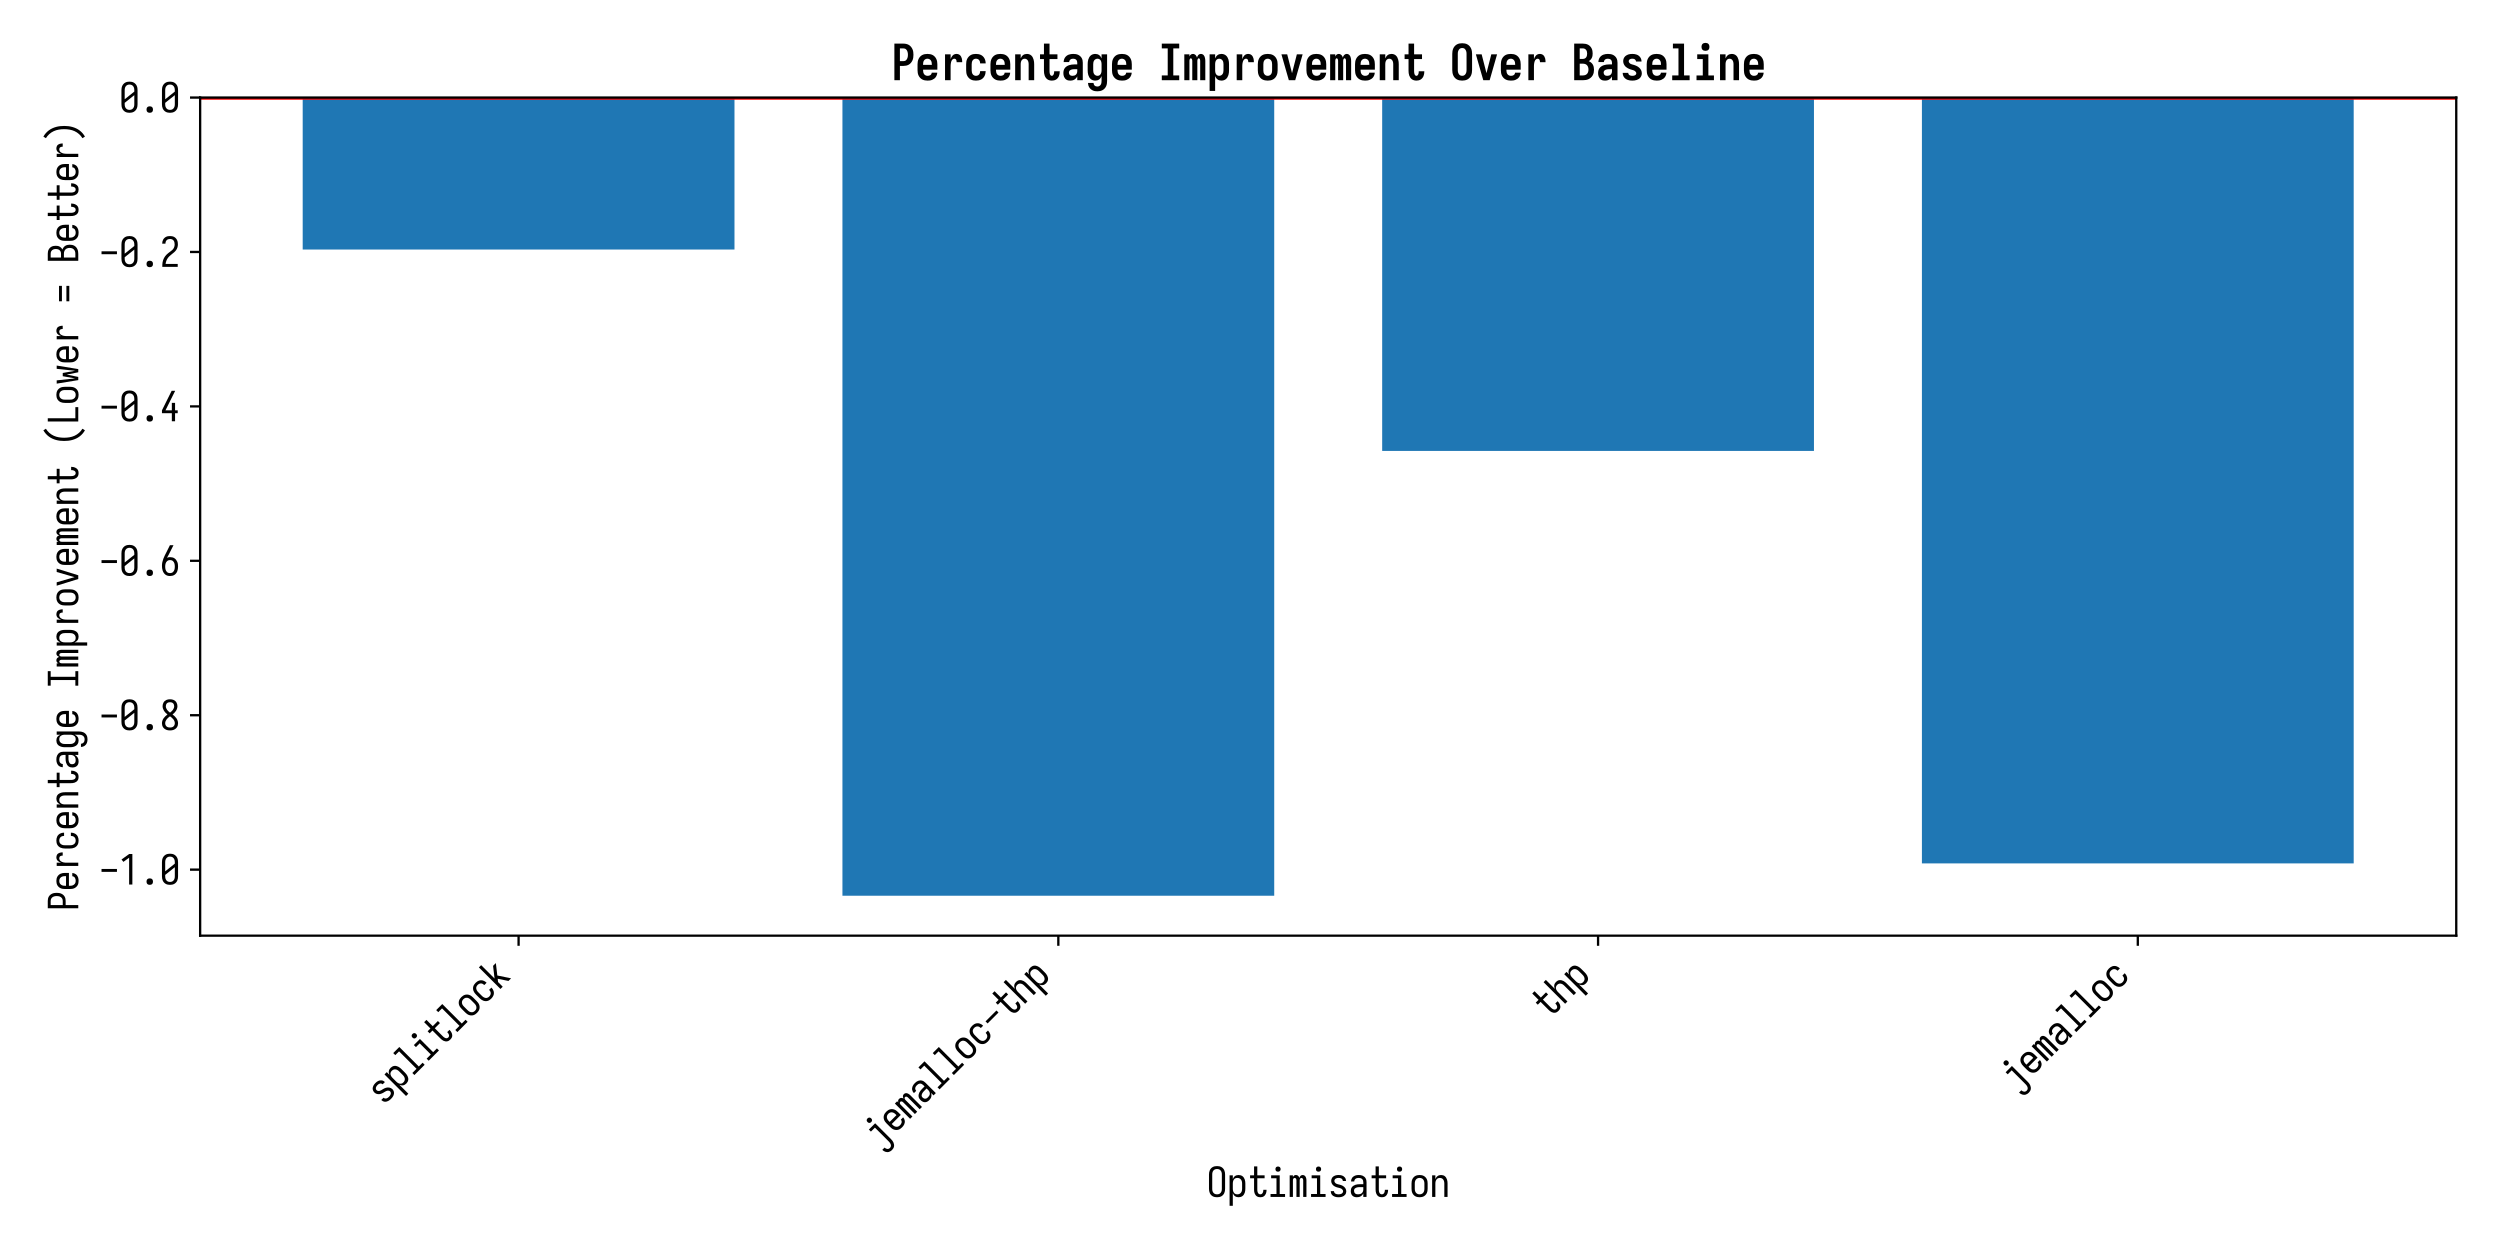 <?xml version="1.0" encoding="utf-8" standalone="no"?>
<!DOCTYPE svg PUBLIC "-//W3C//DTD SVG 1.1//EN"
  "http://www.w3.org/Graphics/SVG/1.1/DTD/svg11.dtd">
<svg xmlns:xlink="http://www.w3.org/1999/xlink" width="864pt" height="432pt" viewBox="0 0 864 432" xmlns="http://www.w3.org/2000/svg" version="1.1">
 <defs>
  <style type="text/css">*{stroke-linejoin: round; stroke-linecap: butt}</style>
 </defs>
 <g id="figure_1">
  <g id="patch_1">
   <path d="M 0 432 
L 864 432 
L 864 0 
L 0 0 
z
" style="fill: #ffffff"/>
  </g>
  <g id="axes_1">
   <g id="patch_2">
    <path d="M 69.17 323.37 
L 848.88 323.37 
L 848.88 33.72 
L 69.17 33.72 
z
" style="fill: #ffffff"/>
   </g>
   <g id="patch_3">
    <path d="M 104.611 33.72 
L 253.838 33.72 
L 253.838 86.23 
L 104.611 86.23 
z
" clip-path="url(#p2fd25df337)" style="fill: #1f77b4"/>
   </g>
   <g id="patch_4">
    <path d="M 291.145 33.72 
L 440.372 33.72 
L 440.372 309.577 
L 291.145 309.577 
z
" clip-path="url(#p2fd25df337)" style="fill: #1f77b4"/>
   </g>
   <g id="patch_5">
    <path d="M 477.678 33.72 
L 626.905 33.72 
L 626.905 155.84 
L 477.678 155.84 
z
" clip-path="url(#p2fd25df337)" style="fill: #1f77b4"/>
   </g>
   <g id="patch_6">
    <path d="M 664.212 33.72 
L 813.439 33.72 
L 813.439 298.39 
L 664.212 298.39 
z
" clip-path="url(#p2fd25df337)" style="fill: #1f77b4"/>
   </g>
   <g id="matplotlib.axis_1">
    <g id="xtick_1">
     <g id="line2d_1">
      <defs>
       <path id="m5bb7655635" d="M 0 0 
L 0 3.5 
" style="stroke: #000000; stroke-width: 0.8"/>
      </defs>
      <g>
       <use xlink:href="#m5bb7655635" x="179.225" y="323.37" style="stroke: #000000; stroke-width: 0.8"/>
      </g>
     </g>
     <g id="text_1">
      <!-- splitlock -->
      <g transform="translate(132.549 382.194) rotate(-45) scale(0.14 -0.14)">
       <defs>
        <path id="IosevkaNFM-73" d="M 1594 -51 
Q 1453 -51 1312 -35 
Q 1171 -19 1036 29 
Q 902 77 780 153 
Q 659 230 572 342 
Q 486 454 441 592 
Q 397 730 397 870 
L 397 890 
L 896 890 
L 896 883 
Q 896 762 963 659 
Q 1030 557 1132 496 
Q 1235 435 1353 416 
Q 1472 397 1594 397 
Q 1709 397 1827 416 
Q 1946 435 2048 489 
Q 2150 544 2224 643 
Q 2298 742 2298 858 
Q 2298 973 2237 1072 
Q 2176 1171 2086 1235 
Q 1997 1299 1891 1334 
Q 1786 1370 1677 1395 
Q 1568 1421 1462 1446 
Q 1357 1472 1251 1510 
Q 1146 1549 1046 1597 
Q 947 1645 857 1712 
Q 768 1779 694 1862 
Q 621 1946 569 2045 
Q 518 2144 489 2253 
Q 461 2362 461 2470 
Q 461 2611 502 2742 
Q 544 2874 627 2986 
Q 710 3098 825 3174 
Q 941 3251 1069 3299 
Q 1197 3347 1334 3363 
Q 1472 3379 1606 3379 
Q 1747 3379 1881 3363 
Q 2016 3347 2147 3299 
Q 2278 3251 2390 3171 
Q 2502 3091 2585 2982 
Q 2669 2874 2710 2739 
Q 2752 2605 2752 2470 
L 2752 2451 
L 2253 2451 
L 2253 2458 
Q 2253 2573 2195 2672 
Q 2138 2771 2042 2832 
Q 1946 2893 1834 2912 
Q 1722 2931 1606 2931 
Q 1498 2931 1386 2912 
Q 1274 2893 1178 2835 
Q 1082 2778 1018 2682 
Q 954 2586 954 2470 
Q 954 2336 1037 2224 
Q 1120 2112 1235 2048 
Q 1350 1984 1481 1955 
Q 1613 1926 1744 1894 
Q 1875 1862 2000 1820 
Q 2125 1779 2240 1712 
Q 2355 1645 2457 1558 
Q 2560 1472 2633 1360 
Q 2707 1248 2748 1120 
Q 2790 992 2790 858 
Q 2790 717 2745 582 
Q 2701 448 2611 336 
Q 2522 224 2403 147 
Q 2285 70 2150 25 
Q 2016 -19 1875 -35 
Q 1734 -51 1594 -51 
z
" transform="scale(0.016)"/>
        <path id="IosevkaNFM-70" d="M 410 -1376 
L 410 3328 
L 909 3328 
L 909 2746 
Q 960 2880 1043 3005 
Q 1126 3130 1244 3216 
Q 1363 3302 1507 3340 
Q 1651 3379 1798 3379 
Q 1958 3379 2115 3334 
Q 2272 3290 2400 3194 
Q 2528 3098 2614 2963 
Q 2701 2829 2752 2678 
Q 2803 2528 2822 2368 
Q 2842 2208 2842 2048 
L 2842 1280 
Q 2842 1120 2822 960 
Q 2803 800 2752 649 
Q 2701 499 2614 364 
Q 2528 230 2400 134 
Q 2272 38 2115 -6 
Q 1958 -51 1798 -51 
Q 1651 -51 1507 -12 
Q 1363 26 1244 112 
Q 1126 198 1043 323 
Q 960 448 909 582 
L 909 -1376 
L 410 -1376 
z
M 1606 397 
Q 1715 397 1820 422 
Q 1926 448 2016 509 
Q 2106 570 2173 659 
Q 2240 749 2278 851 
Q 2317 954 2329 1062 
Q 2342 1171 2342 1280 
L 2342 2048 
Q 2342 2157 2329 2265 
Q 2317 2374 2278 2476 
Q 2240 2579 2173 2668 
Q 2106 2758 2016 2819 
Q 1926 2880 1820 2905 
Q 1715 2931 1606 2931 
Q 1498 2931 1392 2905 
Q 1286 2880 1203 2816 
Q 1120 2752 1059 2659 
Q 998 2566 966 2467 
Q 934 2368 921 2262 
Q 909 2157 909 2048 
L 909 1280 
Q 909 1171 921 1065 
Q 934 960 966 861 
Q 998 762 1059 669 
Q 1120 576 1203 512 
Q 1286 448 1392 422 
Q 1498 397 1606 397 
z
" transform="scale(0.016)"/>
        <path id="IosevkaNFM-6c" d="M 480 0 
L 480 448 
L 1395 448 
L 1395 4256 
L 570 4256 
L 570 4704 
L 1894 4704 
L 1894 448 
L 2720 448 
L 2720 0 
L 480 0 
z
" transform="scale(0.016)"/>
        <path id="IosevkaNFM-69" d="M 480 0 
L 480 448 
L 1395 448 
L 1395 2880 
L 570 2880 
L 570 3328 
L 1894 3328 
L 1894 448 
L 2720 448 
L 2720 0 
L 480 0 
z
M 1632 3891 
Q 1549 3891 1472 3913 
Q 1395 3936 1337 3993 
Q 1280 4051 1257 4128 
Q 1235 4205 1235 4288 
Q 1235 4371 1257 4448 
Q 1280 4525 1337 4582 
Q 1395 4640 1472 4665 
Q 1549 4691 1632 4691 
Q 1715 4691 1792 4665 
Q 1869 4640 1926 4582 
Q 1984 4525 2009 4448 
Q 2035 4371 2035 4288 
Q 2035 4205 2009 4128 
Q 1984 4051 1926 3993 
Q 1869 3936 1792 3913 
Q 1715 3891 1632 3891 
z
" transform="scale(0.016)"/>
        <path id="IosevkaNFM-74" d="M 2022 -51 
Q 1882 -51 1738 -16 
Q 1594 19 1475 105 
Q 1357 192 1273 313 
Q 1190 435 1142 572 
Q 1094 710 1078 854 
Q 1062 998 1062 1146 
L 1062 2880 
L 448 2880 
L 448 3328 
L 1062 3328 
L 1062 4704 
L 1562 4704 
L 1562 3328 
L 2688 3328 
L 2688 2880 
L 1562 2880 
L 1562 1146 
Q 1562 1062 1568 979 
Q 1574 896 1593 816 
Q 1613 736 1645 659 
Q 1677 582 1731 521 
Q 1786 461 1866 429 
Q 1946 397 2022 397 
Q 2099 397 2172 422 
Q 2246 448 2300 499 
Q 2355 550 2390 620 
Q 2426 691 2448 761 
Q 2470 832 2480 909 
Q 2490 986 2490 1062 
L 2490 1101 
L 2989 1101 
L 2989 1037 
Q 2989 902 2963 764 
Q 2938 627 2886 502 
Q 2835 378 2748 266 
Q 2662 154 2547 80 
Q 2432 6 2297 -22 
Q 2163 -51 2022 -51 
z
" transform="scale(0.016)"/>
        <path id="IosevkaNFM-6f" d="M 1600 -51 
Q 1427 -51 1254 -16 
Q 1082 19 934 102 
Q 787 186 668 317 
Q 550 448 480 605 
Q 410 762 384 934 
Q 358 1107 358 1280 
L 358 2048 
Q 358 2221 384 2393 
Q 410 2566 480 2723 
Q 550 2880 668 3011 
Q 787 3142 934 3225 
Q 1082 3309 1254 3344 
Q 1427 3379 1600 3379 
Q 1773 3379 1945 3344 
Q 2118 3309 2265 3225 
Q 2413 3142 2531 3011 
Q 2650 2880 2720 2723 
Q 2790 2566 2816 2393 
Q 2842 2221 2842 2048 
L 2842 1280 
Q 2842 1107 2816 934 
Q 2790 762 2720 605 
Q 2650 448 2531 317 
Q 2413 186 2265 102 
Q 2118 19 1945 -16 
Q 1773 -51 1600 -51 
z
M 1600 397 
Q 1709 397 1817 422 
Q 1926 448 2016 509 
Q 2106 570 2173 659 
Q 2240 749 2278 851 
Q 2317 954 2329 1062 
Q 2342 1171 2342 1280 
L 2342 2048 
Q 2342 2157 2329 2265 
Q 2317 2374 2278 2476 
Q 2240 2579 2173 2668 
Q 2106 2758 2016 2819 
Q 1926 2880 1817 2905 
Q 1709 2931 1600 2931 
Q 1491 2931 1382 2905 
Q 1274 2880 1184 2819 
Q 1094 2758 1027 2668 
Q 960 2579 921 2476 
Q 883 2374 870 2265 
Q 858 2157 858 2048 
L 858 1280 
Q 858 1171 870 1062 
Q 883 954 921 851 
Q 960 749 1027 659 
Q 1094 570 1184 509 
Q 1274 448 1382 422 
Q 1491 397 1600 397 
z
" transform="scale(0.016)"/>
        <path id="IosevkaNFM-63" d="M 1581 -51 
Q 1414 -51 1241 -16 
Q 1069 19 921 105 
Q 774 192 662 323 
Q 550 454 480 611 
Q 410 768 384 937 
Q 358 1107 358 1280 
L 358 2048 
Q 358 2221 384 2390 
Q 410 2560 480 2717 
Q 550 2874 662 3005 
Q 774 3136 921 3222 
Q 1069 3309 1241 3344 
Q 1414 3379 1581 3379 
Q 1741 3379 1901 3350 
Q 2061 3322 2205 3251 
Q 2349 3181 2464 3069 
Q 2579 2957 2656 2816 
Q 2733 2675 2768 2518 
Q 2803 2362 2803 2202 
L 2803 2189 
L 2304 2189 
L 2304 2195 
Q 2304 2342 2259 2483 
Q 2214 2624 2112 2729 
Q 2010 2835 1869 2883 
Q 1728 2931 1581 2931 
Q 1472 2931 1366 2905 
Q 1261 2880 1171 2816 
Q 1082 2752 1021 2662 
Q 960 2573 921 2473 
Q 883 2374 870 2265 
Q 858 2157 858 2048 
L 858 1280 
Q 858 1171 870 1062 
Q 883 954 921 854 
Q 960 755 1021 665 
Q 1082 576 1171 512 
Q 1261 448 1366 422 
Q 1472 397 1581 397 
Q 1728 397 1869 445 
Q 2010 493 2112 598 
Q 2214 704 2259 845 
Q 2304 986 2304 1133 
L 2304 1139 
L 2803 1139 
L 2803 1126 
Q 2803 966 2768 809 
Q 2733 653 2656 512 
Q 2579 371 2464 259 
Q 2349 147 2205 76 
Q 2061 6 1901 -22 
Q 1741 -51 1581 -51 
z
" transform="scale(0.016)"/>
        <path id="IosevkaNFM-6b" d="M 512 0 
L 512 4704 
L 1005 4704 
L 1005 1779 
L 2227 3328 
L 2835 3328 
L 1638 1811 
L 2835 0 
L 2259 0 
L 1325 1414 
L 1005 1011 
L 1005 0 
L 512 0 
z
" transform="scale(0.016)"/>
       </defs>
       <use xlink:href="#IosevkaNFM-73"/>
       <use xlink:href="#IosevkaNFM-70" transform="translate(50 0)"/>
       <use xlink:href="#IosevkaNFM-6c" transform="translate(100 0)"/>
       <use xlink:href="#IosevkaNFM-69" transform="translate(150 0)"/>
       <use xlink:href="#IosevkaNFM-74" transform="translate(200 0)"/>
       <use xlink:href="#IosevkaNFM-6c" transform="translate(250 0)"/>
       <use xlink:href="#IosevkaNFM-6f" transform="translate(300 0)"/>
       <use xlink:href="#IosevkaNFM-63" transform="translate(350 0)"/>
       <use xlink:href="#IosevkaNFM-6b" transform="translate(400 0)"/>
      </g>
     </g>
    </g>
    <g id="xtick_2">
     <g id="line2d_2">
      <g>
       <use xlink:href="#m5bb7655635" x="365.758" y="323.37" style="stroke: #000000; stroke-width: 0.8"/>
      </g>
     </g>
     <g id="text_2">
      <!-- jemalloc-thp -->
      <g transform="translate(304.154 397.043) rotate(-45) scale(0.14 -0.14)">
       <defs>
        <path id="IosevkaNFM-6a" d="M 1184 -1427 
Q 1043 -1427 902 -1398 
Q 762 -1370 637 -1302 
Q 512 -1235 416 -1129 
Q 320 -1024 256 -896 
Q 192 -768 163 -630 
Q 134 -493 128 -352 
L 627 -352 
Q 627 -467 662 -582 
Q 698 -698 768 -790 
Q 838 -883 950 -931 
Q 1062 -979 1184 -979 
Q 1280 -979 1373 -944 
Q 1466 -909 1533 -841 
Q 1600 -774 1645 -688 
Q 1690 -602 1712 -509 
Q 1734 -416 1744 -320 
Q 1754 -224 1754 -128 
L 1754 2880 
L 883 2880 
L 883 3328 
L 2253 3328 
L 2253 -128 
Q 2253 -288 2233 -445 
Q 2214 -602 2156 -752 
Q 2099 -902 2006 -1033 
Q 1914 -1165 1786 -1257 
Q 1658 -1350 1501 -1388 
Q 1344 -1427 1184 -1427 
z
M 1952 3891 
Q 1869 3891 1792 3913 
Q 1715 3936 1657 3993 
Q 1600 4051 1577 4128 
Q 1555 4205 1555 4288 
Q 1555 4371 1577 4448 
Q 1600 4525 1657 4582 
Q 1715 4640 1792 4665 
Q 1869 4691 1952 4691 
Q 2035 4691 2112 4665 
Q 2189 4640 2246 4582 
Q 2304 4525 2329 4448 
Q 2355 4371 2355 4288 
Q 2355 4205 2329 4128 
Q 2304 4051 2246 3993 
Q 2189 3936 2112 3913 
Q 2035 3891 1952 3891 
z
" transform="scale(0.016)"/>
        <path id="IosevkaNFM-65" d="M 1613 -51 
Q 1440 -51 1267 -19 
Q 1094 13 944 99 
Q 794 186 675 317 
Q 557 448 483 605 
Q 410 762 384 934 
Q 358 1107 358 1280 
L 358 2048 
Q 358 2221 384 2393 
Q 410 2566 480 2723 
Q 550 2880 668 3011 
Q 787 3142 934 3225 
Q 1082 3309 1254 3344 
Q 1427 3379 1600 3379 
Q 1773 3379 1945 3344 
Q 2118 3309 2265 3225 
Q 2413 3142 2531 3011 
Q 2650 2880 2720 2723 
Q 2790 2566 2816 2393 
Q 2842 2221 2842 2048 
L 2842 1440 
L 858 1440 
L 858 1280 
Q 858 1171 870 1062 
Q 883 954 924 851 
Q 966 749 1033 659 
Q 1101 570 1193 509 
Q 1286 448 1395 422 
Q 1504 397 1613 397 
Q 1734 397 1859 422 
Q 1984 448 2086 512 
Q 2189 576 2256 685 
Q 2323 794 2330 922 
L 2829 922 
Q 2822 774 2774 636 
Q 2726 499 2640 380 
Q 2554 262 2435 176 
Q 2317 90 2182 38 
Q 2048 -13 1901 -32 
Q 1754 -51 1613 -51 
z
M 2342 1888 
L 2342 2048 
Q 2342 2157 2329 2265 
Q 2317 2374 2278 2476 
Q 2240 2579 2173 2668 
Q 2106 2758 2016 2819 
Q 1926 2880 1817 2905 
Q 1709 2931 1600 2931 
Q 1491 2931 1382 2905 
Q 1274 2880 1184 2819 
Q 1094 2758 1027 2668 
Q 960 2579 921 2476 
Q 883 2374 870 2265 
Q 858 2157 858 2048 
L 858 1888 
L 2342 1888 
z
" transform="scale(0.016)"/>
        <path id="IosevkaNFM-6d" d="M 307 0 
L 307 3328 
L 806 3328 
L 806 3059 
Q 838 3130 883 3190 
Q 928 3251 989 3296 
Q 1050 3341 1123 3360 
Q 1197 3379 1274 3379 
Q 1370 3379 1459 3347 
Q 1549 3315 1616 3251 
Q 1683 3187 1728 3104 
Q 1773 3021 1798 2925 
Q 1824 3014 1869 3100 
Q 1914 3187 1981 3251 
Q 2048 3315 2134 3347 
Q 2221 3379 2317 3379 
Q 2413 3379 2505 3344 
Q 2598 3309 2668 3241 
Q 2739 3174 2780 3084 
Q 2822 2995 2848 2902 
Q 2874 2810 2883 2714 
Q 2893 2618 2893 2522 
L 2893 0 
L 2394 0 
L 2394 2522 
Q 2394 2592 2384 2659 
Q 2374 2726 2342 2790 
Q 2310 2854 2249 2892 
Q 2189 2931 2118 2931 
Q 2054 2931 1993 2892 
Q 1933 2854 1901 2790 
Q 1869 2726 1859 2659 
Q 1850 2592 1850 2522 
L 1850 0 
L 1350 0 
L 1350 2522 
Q 1350 2592 1340 2659 
Q 1331 2726 1299 2790 
Q 1267 2854 1206 2892 
Q 1146 2931 1082 2931 
Q 1011 2931 950 2892 
Q 890 2854 858 2790 
Q 826 2726 816 2659 
Q 806 2592 806 2522 
L 806 0 
L 307 0 
z
" transform="scale(0.016)"/>
        <path id="IosevkaNFM-61" d="M 1293 -51 
Q 1101 -51 915 6 
Q 730 64 598 205 
Q 467 346 412 531 
Q 358 717 358 909 
Q 358 1069 400 1229 
Q 442 1389 544 1517 
Q 646 1645 784 1731 
Q 922 1818 1078 1869 
Q 1235 1920 1395 1939 
Q 1555 1958 1722 1958 
L 2291 1958 
L 2291 2272 
Q 2291 2406 2246 2540 
Q 2202 2675 2099 2764 
Q 1997 2854 1862 2892 
Q 1728 2931 1594 2931 
Q 1466 2931 1341 2905 
Q 1216 2880 1113 2809 
Q 1011 2739 953 2624 
Q 896 2509 896 2387 
L 397 2387 
Q 397 2534 438 2675 
Q 480 2816 563 2937 
Q 646 3059 764 3145 
Q 883 3232 1017 3286 
Q 1152 3341 1299 3360 
Q 1446 3379 1594 3379 
Q 1747 3379 1900 3356 
Q 2054 3334 2195 3270 
Q 2336 3206 2454 3104 
Q 2573 3002 2649 2867 
Q 2726 2733 2758 2579 
Q 2790 2426 2790 2272 
L 2790 0 
L 2291 0 
L 2291 550 
Q 2234 410 2128 291 
Q 2022 173 1888 93 
Q 1754 13 1600 -19 
Q 1446 -51 1293 -51 
z
M 1485 397 
Q 1638 397 1795 438 
Q 1952 480 2067 585 
Q 2182 691 2236 841 
Q 2291 992 2291 1152 
L 2291 1510 
L 1722 1510 
Q 1626 1510 1526 1500 
Q 1427 1491 1334 1468 
Q 1242 1446 1152 1404 
Q 1062 1363 992 1299 
Q 922 1235 890 1142 
Q 858 1050 858 954 
Q 858 838 902 723 
Q 947 608 1036 531 
Q 1126 454 1244 425 
Q 1363 397 1485 397 
z
" transform="scale(0.016)"/>
        <path id="IosevkaNFM-2d" d="M 410 1952 
L 410 2400 
L 2790 2400 
L 2790 1952 
L 410 1952 
z
" transform="scale(0.016)"/>
        <path id="IosevkaNFM-68" d="M 410 0 
L 410 4704 
L 909 4704 
L 909 2746 
Q 960 2880 1043 3001 
Q 1126 3123 1244 3212 
Q 1363 3302 1507 3340 
Q 1651 3379 1792 3379 
Q 1952 3379 2105 3334 
Q 2259 3290 2377 3190 
Q 2496 3091 2579 2953 
Q 2662 2816 2710 2665 
Q 2758 2515 2774 2358 
Q 2790 2202 2790 2048 
L 2790 0 
L 2291 0 
L 2291 2048 
Q 2291 2157 2278 2262 
Q 2266 2368 2234 2467 
Q 2202 2566 2141 2656 
Q 2080 2746 1997 2810 
Q 1914 2874 1811 2902 
Q 1709 2931 1600 2931 
Q 1491 2931 1388 2902 
Q 1286 2874 1203 2810 
Q 1120 2746 1059 2656 
Q 998 2566 966 2467 
Q 934 2368 921 2262 
Q 909 2157 909 2048 
L 909 0 
L 410 0 
z
" transform="scale(0.016)"/>
       </defs>
       <use xlink:href="#IosevkaNFM-6a"/>
       <use xlink:href="#IosevkaNFM-65" transform="translate(50 0)"/>
       <use xlink:href="#IosevkaNFM-6d" transform="translate(100 0)"/>
       <use xlink:href="#IosevkaNFM-61" transform="translate(150 0)"/>
       <use xlink:href="#IosevkaNFM-6c" transform="translate(200 0)"/>
       <use xlink:href="#IosevkaNFM-6c" transform="translate(250 0)"/>
       <use xlink:href="#IosevkaNFM-6f" transform="translate(300 0)"/>
       <use xlink:href="#IosevkaNFM-63" transform="translate(350 0)"/>
       <use xlink:href="#IosevkaNFM-2d" transform="translate(400 0)"/>
       <use xlink:href="#IosevkaNFM-74" transform="translate(450 0)"/>
       <use xlink:href="#IosevkaNFM-68" transform="translate(500 0)"/>
       <use xlink:href="#IosevkaNFM-70" transform="translate(550 0)"/>
      </g>
     </g>
    </g>
    <g id="xtick_3">
     <g id="line2d_3">
      <g>
       <use xlink:href="#m5bb7655635" x="552.292" y="323.37" style="stroke: #000000; stroke-width: 0.8"/>
      </g>
     </g>
     <g id="text_3">
      <!-- thp -->
      <g transform="translate(535.314 352.495) rotate(-45) scale(0.14 -0.14)">
       <use xlink:href="#IosevkaNFM-74"/>
       <use xlink:href="#IosevkaNFM-68" transform="translate(50 0)"/>
       <use xlink:href="#IosevkaNFM-70" transform="translate(100 0)"/>
      </g>
     </g>
    </g>
    <g id="xtick_4">
     <g id="line2d_4">
      <g>
       <use xlink:href="#m5bb7655635" x="738.825" y="323.37" style="stroke: #000000; stroke-width: 0.8"/>
      </g>
     </g>
     <g id="text_4">
      <!-- jemalloc -->
      <g transform="translate(697.02 377.244) rotate(-45) scale(0.14 -0.14)">
       <use xlink:href="#IosevkaNFM-6a"/>
       <use xlink:href="#IosevkaNFM-65" transform="translate(50 0)"/>
       <use xlink:href="#IosevkaNFM-6d" transform="translate(100 0)"/>
       <use xlink:href="#IosevkaNFM-61" transform="translate(150 0)"/>
       <use xlink:href="#IosevkaNFM-6c" transform="translate(200 0)"/>
       <use xlink:href="#IosevkaNFM-6c" transform="translate(250 0)"/>
       <use xlink:href="#IosevkaNFM-6f" transform="translate(300 0)"/>
       <use xlink:href="#IosevkaNFM-63" transform="translate(350 0)"/>
      </g>
     </g>
    </g>
    <g id="text_5">
     <!-- Optimisation -->
     <g transform="translate(417.025 413.652) scale(0.14 -0.14)">
      <defs>
       <path id="IosevkaNFM-4f" d="M 1600 -51 
Q 1427 -51 1257 -19 
Q 1088 13 941 93 
Q 794 173 675 301 
Q 557 429 486 585 
Q 416 742 387 908 
Q 358 1075 358 1248 
L 358 3456 
Q 358 3629 387 3795 
Q 416 3962 486 4118 
Q 557 4275 675 4403 
Q 794 4531 941 4611 
Q 1088 4691 1257 4723 
Q 1427 4755 1600 4755 
Q 1773 4755 1942 4723 
Q 2112 4691 2259 4611 
Q 2406 4531 2524 4403 
Q 2643 4275 2713 4118 
Q 2784 3962 2813 3795 
Q 2842 3629 2842 3456 
L 2842 1248 
Q 2842 1075 2813 908 
Q 2784 742 2713 585 
Q 2643 429 2524 301 
Q 2406 173 2259 93 
Q 2112 13 1942 -19 
Q 1773 -51 1600 -51 
z
M 1600 397 
Q 1709 397 1814 419 
Q 1920 442 2009 499 
Q 2099 557 2166 643 
Q 2234 730 2275 829 
Q 2317 928 2329 1033 
Q 2342 1139 2342 1248 
L 2342 3456 
Q 2342 3565 2329 3670 
Q 2317 3776 2275 3875 
Q 2234 3974 2166 4060 
Q 2099 4147 2009 4204 
Q 1920 4262 1814 4284 
Q 1709 4307 1600 4307 
Q 1491 4307 1385 4284 
Q 1280 4262 1190 4204 
Q 1101 4147 1033 4060 
Q 966 3974 924 3875 
Q 883 3776 870 3670 
Q 858 3565 858 3456 
L 858 1248 
Q 858 1139 870 1033 
Q 883 928 924 829 
Q 966 730 1033 643 
Q 1101 557 1190 499 
Q 1280 442 1385 419 
Q 1491 397 1600 397 
z
" transform="scale(0.016)"/>
       <path id="IosevkaNFM-6e" d="M 410 0 
L 410 3328 
L 909 3328 
L 909 2746 
Q 960 2880 1043 3001 
Q 1126 3123 1244 3212 
Q 1363 3302 1507 3340 
Q 1651 3379 1792 3379 
Q 1952 3379 2105 3334 
Q 2259 3290 2377 3190 
Q 2496 3091 2579 2953 
Q 2662 2816 2710 2665 
Q 2758 2515 2774 2358 
Q 2790 2202 2790 2048 
L 2790 0 
L 2291 0 
L 2291 2048 
Q 2291 2157 2278 2262 
Q 2266 2368 2234 2467 
Q 2202 2566 2141 2656 
Q 2080 2746 1997 2810 
Q 1914 2874 1811 2902 
Q 1709 2931 1600 2931 
Q 1491 2931 1388 2902 
Q 1286 2874 1203 2810 
Q 1120 2746 1059 2656 
Q 998 2566 966 2467 
Q 934 2368 921 2262 
Q 909 2157 909 2048 
L 909 0 
L 410 0 
z
" transform="scale(0.016)"/>
      </defs>
      <use xlink:href="#IosevkaNFM-4f"/>
      <use xlink:href="#IosevkaNFM-70" transform="translate(50 0)"/>
      <use xlink:href="#IosevkaNFM-74" transform="translate(100 0)"/>
      <use xlink:href="#IosevkaNFM-69" transform="translate(150 0)"/>
      <use xlink:href="#IosevkaNFM-6d" transform="translate(200 0)"/>
      <use xlink:href="#IosevkaNFM-69" transform="translate(250 0)"/>
      <use xlink:href="#IosevkaNFM-73" transform="translate(300 0)"/>
      <use xlink:href="#IosevkaNFM-61" transform="translate(350 0)"/>
      <use xlink:href="#IosevkaNFM-74" transform="translate(400 0)"/>
      <use xlink:href="#IosevkaNFM-69" transform="translate(450 0)"/>
      <use xlink:href="#IosevkaNFM-6f" transform="translate(500 0)"/>
      <use xlink:href="#IosevkaNFM-6e" transform="translate(550 0)"/>
     </g>
    </g>
   </g>
   <g id="matplotlib.axis_2">
    <g id="ytick_1">
     <g id="line2d_5">
      <defs>
       <path id="m6214bef0c3" d="M 0 0 
L -3.5 0 
" style="stroke: #000000; stroke-width: 0.8"/>
      </defs>
      <g>
       <use xlink:href="#m6214bef0c3" x="69.17" y="300.543" style="stroke: #000000; stroke-width: 0.8"/>
      </g>
     </g>
     <g id="text_6">
      <!-- −1.0 -->
      <g transform="translate(34.17 305.688) scale(0.14 -0.14)">
       <defs>
        <path id="IosevkaNFM-2212" d="M 410 1952 
L 410 2400 
L 2790 2400 
L 2790 1952 
L 410 1952 
z
" transform="scale(0.016)"/>
        <path id="IosevkaNFM-31" d="M 1542 0 
L 1542 4134 
L 659 3494 
L 371 3859 
L 1542 4704 
L 2042 4704 
L 2042 0 
L 1542 0 
z
" transform="scale(0.016)"/>
        <path id="IosevkaNFM-2e" d="M 1600 -51 
Q 1498 -51 1402 -22 
Q 1306 6 1232 80 
Q 1158 154 1129 250 
Q 1101 346 1101 448 
Q 1101 550 1129 646 
Q 1158 742 1232 816 
Q 1306 890 1402 918 
Q 1498 947 1600 947 
Q 1702 947 1798 918 
Q 1894 890 1968 816 
Q 2042 742 2070 646 
Q 2099 550 2099 448 
Q 2099 346 2070 250 
Q 2042 154 1968 80 
Q 1894 6 1798 -22 
Q 1702 -51 1600 -51 
z
" transform="scale(0.016)"/>
        <path id="IosevkaNFM-30" d="M 1600 -51 
Q 1427 -51 1254 -16 
Q 1082 19 934 102 
Q 787 186 668 317 
Q 550 448 480 605 
Q 410 762 384 934 
Q 358 1107 358 1280 
L 358 3424 
Q 358 3597 384 3769 
Q 410 3942 480 4099 
Q 550 4256 668 4387 
Q 787 4518 934 4601 
Q 1082 4685 1254 4720 
Q 1427 4755 1600 4755 
Q 1773 4755 1945 4720 
Q 2118 4685 2265 4601 
Q 2413 4518 2531 4387 
Q 2650 4256 2720 4099 
Q 2790 3942 2816 3769 
Q 2842 3597 2842 3424 
L 2842 1280 
Q 2842 1107 2816 934 
Q 2790 762 2720 605 
Q 2650 448 2531 317 
Q 2413 186 2265 102 
Q 2118 19 1945 -16 
Q 1773 -51 1600 -51 
z
M 858 2035 
L 2342 3219 
L 2342 3424 
Q 2342 3533 2329 3641 
Q 2317 3750 2278 3852 
Q 2240 3955 2173 4044 
Q 2106 4134 2016 4195 
Q 1926 4256 1817 4281 
Q 1709 4307 1600 4307 
Q 1491 4307 1382 4281 
Q 1274 4256 1184 4195 
Q 1094 4134 1027 4044 
Q 960 3955 921 3852 
Q 883 3750 870 3641 
Q 858 3533 858 3424 
L 858 2035 
z
M 1600 397 
Q 1709 397 1817 422 
Q 1926 448 2016 509 
Q 2106 570 2173 659 
Q 2240 749 2278 851 
Q 2317 954 2329 1062 
Q 2342 1171 2342 1280 
L 2342 2669 
L 858 1485 
L 858 1280 
Q 858 1171 870 1062 
Q 883 954 921 851 
Q 960 749 1027 659 
Q 1094 570 1184 509 
Q 1274 448 1382 422 
Q 1491 397 1600 397 
z
" transform="scale(0.016)"/>
       </defs>
       <use xlink:href="#IosevkaNFM-2212"/>
       <use xlink:href="#IosevkaNFM-31" transform="translate(50 0)"/>
       <use xlink:href="#IosevkaNFM-2e" transform="translate(100 0)"/>
       <use xlink:href="#IosevkaNFM-30" transform="translate(150 0)"/>
      </g>
     </g>
    </g>
    <g id="ytick_2">
     <g id="line2d_6">
      <g>
       <use xlink:href="#m6214bef0c3" x="69.17" y="247.178" style="stroke: #000000; stroke-width: 0.8"/>
      </g>
     </g>
     <g id="text_7">
      <!-- −0.8 -->
      <g transform="translate(34.17 252.323) scale(0.14 -0.14)">
       <defs>
        <path id="IosevkaNFM-38" d="M 1600 -51 
Q 1446 -51 1289 -28 
Q 1133 -6 989 58 
Q 845 122 723 224 
Q 602 326 518 457 
Q 435 589 396 742 
Q 358 896 358 1056 
Q 358 1261 428 1462 
Q 499 1664 617 1833 
Q 736 2003 889 2144 
Q 1043 2285 1210 2413 
Q 1056 2534 918 2668 
Q 781 2803 678 2966 
Q 576 3130 515 3315 
Q 454 3501 454 3693 
Q 454 3840 492 3984 
Q 531 4128 601 4256 
Q 672 4384 784 4483 
Q 896 4582 1027 4646 
Q 1158 4710 1305 4732 
Q 1453 4755 1600 4755 
Q 1747 4755 1894 4732 
Q 2042 4710 2173 4646 
Q 2304 4582 2416 4483 
Q 2528 4384 2598 4256 
Q 2669 4128 2707 3984 
Q 2746 3840 2746 3693 
Q 2746 3501 2685 3315 
Q 2624 3130 2521 2966 
Q 2419 2803 2281 2668 
Q 2144 2534 1990 2413 
Q 2157 2285 2310 2144 
Q 2464 2003 2582 1833 
Q 2701 1664 2771 1462 
Q 2842 1261 2842 1056 
Q 2842 896 2803 742 
Q 2765 589 2681 457 
Q 2598 326 2476 224 
Q 2355 122 2211 58 
Q 2067 -6 1910 -28 
Q 1754 -51 1600 -51 
z
M 1600 2694 
Q 1722 2790 1837 2892 
Q 1952 2995 2041 3116 
Q 2131 3238 2188 3385 
Q 2246 3533 2246 3686 
Q 2246 3808 2201 3933 
Q 2157 4058 2067 4144 
Q 1978 4230 1853 4268 
Q 1728 4307 1600 4307 
Q 1472 4307 1347 4268 
Q 1222 4230 1132 4144 
Q 1043 4058 998 3933 
Q 954 3808 954 3686 
Q 954 3533 1011 3385 
Q 1069 3238 1158 3116 
Q 1248 2995 1363 2892 
Q 1478 2790 1600 2694 
z
M 1600 397 
Q 1741 397 1881 432 
Q 2022 467 2128 560 
Q 2234 653 2288 787 
Q 2342 922 2342 1062 
Q 2342 1235 2275 1392 
Q 2208 1549 2102 1680 
Q 1997 1811 1865 1920 
Q 1734 2029 1600 2125 
Q 1466 2029 1334 1920 
Q 1203 1811 1097 1680 
Q 992 1549 925 1392 
Q 858 1235 858 1062 
Q 858 922 912 787 
Q 966 653 1072 560 
Q 1178 467 1318 432 
Q 1459 397 1600 397 
z
" transform="scale(0.016)"/>
       </defs>
       <use xlink:href="#IosevkaNFM-2212"/>
       <use xlink:href="#IosevkaNFM-30" transform="translate(50 0)"/>
       <use xlink:href="#IosevkaNFM-2e" transform="translate(100 0)"/>
       <use xlink:href="#IosevkaNFM-38" transform="translate(150 0)"/>
      </g>
     </g>
    </g>
    <g id="ytick_3">
     <g id="line2d_7">
      <g>
       <use xlink:href="#m6214bef0c3" x="69.17" y="193.814" style="stroke: #000000; stroke-width: 0.8"/>
      </g>
     </g>
     <g id="text_8">
      <!-- −0.6 -->
      <g transform="translate(34.17 198.959) scale(0.14 -0.14)">
       <defs>
        <path id="IosevkaNFM-36" d="M 1600 -51 
Q 1408 -51 1222 0 
Q 1037 51 886 166 
Q 736 282 630 445 
Q 525 608 464 787 
Q 403 966 380 1158 
Q 358 1350 358 1542 
Q 358 1818 416 2086 
Q 474 2355 573 2614 
Q 672 2874 793 3120 
Q 915 3366 1043 3610 
L 1587 4704 
L 2138 4704 
L 1485 3411 
Q 1408 3258 1328 3107 
Q 1248 2957 1158 2810 
L 1158 2803 
Q 1158 2797 1155 2797 
Q 1152 2797 1152 2790 
L 1146 2778 
L 1146 2778 
Q 1139 2778 1139 2771 
Q 1254 2822 1372 2841 
Q 1491 2861 1613 2861 
Q 1792 2861 1971 2819 
Q 2150 2778 2297 2675 
Q 2445 2573 2553 2425 
Q 2662 2278 2729 2112 
Q 2797 1946 2819 1766 
Q 2842 1587 2842 1408 
Q 2842 1222 2816 1043 
Q 2790 864 2726 694 
Q 2662 525 2550 377 
Q 2438 230 2288 131 
Q 2138 32 1958 -9 
Q 1779 -51 1600 -51 
z
M 1600 397 
Q 1715 397 1830 432 
Q 1946 467 2038 544 
Q 2131 621 2192 723 
Q 2253 826 2285 938 
Q 2317 1050 2329 1168 
Q 2342 1286 2342 1408 
Q 2342 1523 2329 1641 
Q 2317 1760 2285 1872 
Q 2253 1984 2192 2086 
Q 2131 2189 2041 2265 
Q 1952 2342 1837 2377 
Q 1722 2413 1600 2413 
Q 1485 2413 1369 2377 
Q 1254 2342 1164 2268 
Q 1075 2195 1014 2089 
Q 954 1984 918 1872 
Q 883 1760 870 1641 
Q 858 1523 858 1408 
Q 858 1286 870 1168 
Q 883 1050 915 938 
Q 947 826 1008 723 
Q 1069 621 1161 544 
Q 1254 467 1369 432 
Q 1485 397 1600 397 
z
" transform="scale(0.016)"/>
       </defs>
       <use xlink:href="#IosevkaNFM-2212"/>
       <use xlink:href="#IosevkaNFM-30" transform="translate(50 0)"/>
       <use xlink:href="#IosevkaNFM-2e" transform="translate(100 0)"/>
       <use xlink:href="#IosevkaNFM-36" transform="translate(150 0)"/>
      </g>
     </g>
    </g>
    <g id="ytick_4">
     <g id="line2d_8">
      <g>
       <use xlink:href="#m6214bef0c3" x="69.17" y="140.449" style="stroke: #000000; stroke-width: 0.8"/>
      </g>
     </g>
     <g id="text_9">
      <!-- −0.4 -->
      <g transform="translate(34.17 145.594) scale(0.14 -0.14)">
       <defs>
        <path id="IosevkaNFM-34" d="M 1882 0 
L 1882 1242 
L 358 1242 
L 358 1690 
L 1856 4704 
L 2400 4704 
L 902 1690 
L 1882 1690 
L 1882 2842 
L 2381 2842 
L 2381 1690 
L 2790 1690 
L 2790 1242 
L 2381 1242 
L 2381 0 
L 1882 0 
z
" transform="scale(0.016)"/>
       </defs>
       <use xlink:href="#IosevkaNFM-2212"/>
       <use xlink:href="#IosevkaNFM-30" transform="translate(50 0)"/>
       <use xlink:href="#IosevkaNFM-2e" transform="translate(100 0)"/>
       <use xlink:href="#IosevkaNFM-34" transform="translate(150 0)"/>
      </g>
     </g>
    </g>
    <g id="ytick_5">
     <g id="line2d_9">
      <g>
       <use xlink:href="#m6214bef0c3" x="69.17" y="87.085" style="stroke: #000000; stroke-width: 0.8"/>
      </g>
     </g>
     <g id="text_10">
      <!-- −0.2 -->
      <g transform="translate(34.17 92.23) scale(0.14 -0.14)">
       <defs>
        <path id="IosevkaNFM-32" d="M 410 0 
L 410 6 
Q 410 179 416 352 
Q 422 525 451 697 
Q 480 870 534 1036 
Q 589 1203 669 1353 
Q 749 1504 854 1645 
Q 960 1786 1085 1907 
Q 1210 2029 1344 2134 
Q 1478 2240 1619 2342 
Q 1760 2445 1894 2557 
Q 2029 2669 2125 2813 
Q 2221 2957 2269 3126 
Q 2317 3296 2317 3469 
Q 2317 3622 2281 3779 
Q 2246 3936 2153 4061 
Q 2061 4186 1910 4246 
Q 1760 4307 1606 4307 
Q 1466 4307 1325 4262 
Q 1184 4218 1085 4115 
Q 986 4013 941 3875 
Q 896 3738 896 3590 
L 896 3584 
L 397 3584 
L 397 3603 
Q 397 3757 432 3913 
Q 467 4070 544 4208 
Q 621 4346 736 4454 
Q 851 4563 992 4633 
Q 1133 4704 1289 4729 
Q 1446 4755 1606 4755 
Q 1773 4755 1939 4723 
Q 2106 4691 2253 4608 
Q 2400 4525 2512 4400 
Q 2624 4275 2694 4121 
Q 2765 3968 2790 3801 
Q 2816 3635 2816 3469 
Q 2816 3238 2749 3011 
Q 2682 2784 2550 2595 
Q 2419 2406 2243 2256 
Q 2067 2106 1884 1962 
Q 1702 1818 1529 1661 
Q 1357 1504 1229 1312 
Q 1101 1120 1024 899 
Q 947 678 922 448 
L 2790 448 
L 2790 0 
L 410 0 
z
" transform="scale(0.016)"/>
       </defs>
       <use xlink:href="#IosevkaNFM-2212"/>
       <use xlink:href="#IosevkaNFM-30" transform="translate(50 0)"/>
       <use xlink:href="#IosevkaNFM-2e" transform="translate(100 0)"/>
       <use xlink:href="#IosevkaNFM-32" transform="translate(150 0)"/>
      </g>
     </g>
    </g>
    <g id="ytick_6">
     <g id="line2d_10">
      <g>
       <use xlink:href="#m6214bef0c3" x="69.17" y="33.72" style="stroke: #000000; stroke-width: 0.8"/>
      </g>
     </g>
     <g id="text_11">
      <!-- 0.0 -->
      <g transform="translate(41.17 38.865) scale(0.14 -0.14)">
       <use xlink:href="#IosevkaNFM-30"/>
       <use xlink:href="#IosevkaNFM-2e" transform="translate(50 0)"/>
       <use xlink:href="#IosevkaNFM-30" transform="translate(100 0)"/>
      </g>
     </g>
    </g>
    <g id="text_12">
     <!-- Percentage Improvement (Lower = Better) -->
     <g transform="translate(27.048 315.045) rotate(-90) scale(0.14 -0.14)">
      <defs>
       <path id="IosevkaNFM-50" d="M 512 0 
L 512 4704 
L 1638 4704 
Q 1811 4704 1987 4669 
Q 2163 4634 2316 4544 
Q 2470 4454 2585 4316 
Q 2701 4179 2771 4016 
Q 2842 3853 2867 3677 
Q 2893 3501 2893 3328 
Q 2893 3149 2867 2973 
Q 2842 2797 2771 2633 
Q 2701 2470 2585 2332 
Q 2470 2195 2316 2105 
Q 2163 2016 1987 1981 
Q 1811 1946 1638 1946 
L 1011 1946 
L 1011 0 
L 512 0 
z
M 1011 2394 
L 1638 2394 
Q 1754 2394 1862 2422 
Q 1971 2451 2064 2515 
Q 2157 2579 2224 2675 
Q 2291 2771 2329 2876 
Q 2368 2982 2381 3097 
Q 2394 3213 2394 3328 
Q 2394 3437 2381 3552 
Q 2368 3667 2329 3772 
Q 2291 3878 2224 3974 
Q 2157 4070 2064 4134 
Q 1971 4198 1862 4227 
Q 1754 4256 1638 4256 
L 1011 4256 
L 1011 2394 
z
" transform="scale(0.016)"/>
       <path id="IosevkaNFM-72" d="M 794 0 
L 794 3328 
L 1293 3328 
L 1293 2637 
Q 1338 2778 1405 2912 
Q 1472 3046 1574 3155 
Q 1677 3264 1817 3321 
Q 1958 3379 2106 3379 
Q 2227 3379 2345 3350 
Q 2464 3322 2560 3254 
Q 2656 3187 2720 3084 
Q 2784 2982 2822 2870 
Q 2861 2758 2873 2640 
Q 2886 2522 2886 2400 
L 2387 2400 
Q 2387 2496 2371 2589 
Q 2355 2682 2307 2765 
Q 2259 2848 2172 2889 
Q 2086 2931 1990 2931 
Q 1862 2931 1744 2876 
Q 1626 2822 1546 2726 
Q 1466 2630 1414 2512 
Q 1363 2394 1337 2269 
Q 1312 2144 1302 2016 
Q 1293 1888 1293 1766 
L 1293 0 
L 794 0 
z
" transform="scale(0.016)"/>
       <path id="IosevkaNFM-67" d="M 1581 -1427 
Q 1434 -1427 1290 -1404 
Q 1146 -1382 1011 -1328 
Q 877 -1274 761 -1181 
Q 646 -1088 566 -966 
Q 486 -845 444 -704 
Q 403 -563 397 -416 
L 896 -416 
Q 902 -544 956 -656 
Q 1011 -768 1110 -845 
Q 1210 -922 1331 -950 
Q 1453 -979 1581 -979 
Q 1690 -979 1795 -953 
Q 1901 -928 1987 -864 
Q 2074 -800 2134 -710 
Q 2195 -621 2230 -518 
Q 2266 -416 2278 -310 
Q 2291 -205 2291 -96 
L 2291 582 
Q 2240 448 2157 323 
Q 2074 198 1955 112 
Q 1837 26 1693 -12 
Q 1549 -51 1402 -51 
Q 1242 -51 1085 -6 
Q 928 38 800 134 
Q 672 230 585 364 
Q 499 499 448 649 
Q 397 800 377 960 
Q 358 1120 358 1280 
L 358 2048 
Q 358 2208 377 2368 
Q 397 2528 448 2678 
Q 499 2829 585 2963 
Q 672 3098 800 3194 
Q 928 3290 1085 3334 
Q 1242 3379 1402 3379 
Q 1549 3379 1693 3340 
Q 1837 3302 1955 3216 
Q 2074 3130 2157 3005 
Q 2240 2880 2291 2746 
L 2291 3328 
L 2790 3328 
L 2790 -96 
Q 2790 -269 2764 -438 
Q 2739 -608 2672 -765 
Q 2605 -922 2493 -1053 
Q 2381 -1184 2233 -1270 
Q 2086 -1357 1916 -1392 
Q 1747 -1427 1581 -1427 
z
M 1594 397 
Q 1702 397 1808 422 
Q 1914 448 1997 512 
Q 2080 576 2141 669 
Q 2202 762 2234 861 
Q 2266 960 2278 1065 
Q 2291 1171 2291 1280 
L 2291 2048 
Q 2291 2157 2278 2262 
Q 2266 2368 2234 2467 
Q 2202 2566 2141 2659 
Q 2080 2752 1997 2816 
Q 1914 2880 1808 2905 
Q 1702 2931 1594 2931 
Q 1485 2931 1379 2905 
Q 1274 2880 1184 2819 
Q 1094 2758 1027 2668 
Q 960 2579 921 2476 
Q 883 2374 870 2265 
Q 858 2157 858 2048 
L 858 1280 
Q 858 1171 870 1062 
Q 883 954 921 851 
Q 960 749 1027 659 
Q 1094 570 1184 509 
Q 1274 448 1379 422 
Q 1485 397 1594 397 
z
" transform="scale(0.016)"/>
       <path id="IosevkaNFM-20" transform="scale(0.016)"/>
       <path id="IosevkaNFM-49" d="M 480 0 
L 480 448 
L 1350 448 
L 1350 4256 
L 480 4256 
L 480 4704 
L 2720 4704 
L 2720 4256 
L 1850 4256 
L 1850 448 
L 2720 448 
L 2720 0 
L 480 0 
z
" transform="scale(0.016)"/>
       <path id="IosevkaNFM-76" d="M 1312 0 
L 282 3328 
L 806 3328 
L 1446 1107 
Q 1485 973 1523 838 
Q 1562 704 1600 563 
Q 1638 704 1676 838 
Q 1715 973 1754 1107 
L 2394 3328 
L 2918 3328 
L 1888 0 
L 1312 0 
z
" transform="scale(0.016)"/>
       <path id="IosevkaNFM-28" d="M 2381 -1030 
Q 2106 -877 1866 -669 
Q 1626 -461 1434 -208 
Q 1242 45 1107 333 
Q 973 621 889 925 
Q 806 1229 771 1545 
Q 736 1862 736 2176 
Q 736 2490 771 2806 
Q 806 3123 889 3427 
Q 973 3731 1107 4019 
Q 1242 4307 1434 4560 
Q 1626 4813 1866 5021 
Q 2106 5229 2381 5382 
L 2624 4992 
Q 2272 4787 1993 4473 
Q 1715 4160 1542 3785 
Q 1370 3411 1302 2998 
Q 1235 2586 1235 2176 
Q 1235 1766 1302 1353 
Q 1370 941 1542 566 
Q 1715 192 1993 -121 
Q 2272 -435 2624 -640 
L 2381 -1030 
z
" transform="scale(0.016)"/>
       <path id="IosevkaNFM-4c" d="M 614 0 
L 614 4704 
L 1114 4704 
L 1114 448 
L 2829 448 
L 2829 0 
L 614 0 
z
" transform="scale(0.016)"/>
       <path id="IosevkaNFM-77" d="M 749 0 
L 205 3328 
L 710 3328 
L 1011 486 
L 1350 2394 
L 1850 2394 
L 2189 486 
L 2490 3328 
L 2995 3328 
L 2451 0 
L 1958 0 
L 1600 1779 
L 1242 0 
L 749 0 
z
" transform="scale(0.016)"/>
       <path id="IosevkaNFM-3d" d="M 410 2522 
L 410 2970 
L 2790 2970 
L 2790 2522 
L 410 2522 
z
M 2790 1382 
L 410 1382 
L 410 1830 
L 2790 1830 
L 2790 1382 
z
" transform="scale(0.016)"/>
       <path id="IosevkaNFM-42" d="M 410 0 
L 410 4704 
L 1491 4704 
Q 1658 4704 1821 4675 
Q 1984 4646 2131 4572 
Q 2278 4499 2396 4380 
Q 2515 4262 2592 4112 
Q 2669 3962 2697 3798 
Q 2726 3635 2726 3469 
Q 2726 3315 2697 3158 
Q 2669 3002 2592 2867 
Q 2515 2733 2400 2624 
Q 2285 2515 2144 2451 
Q 2310 2387 2460 2278 
Q 2611 2170 2710 2016 
Q 2810 1862 2851 1683 
Q 2893 1504 2893 1318 
Q 2893 1139 2857 956 
Q 2822 774 2732 614 
Q 2643 454 2505 332 
Q 2368 211 2201 134 
Q 2035 58 1852 29 
Q 1670 0 1491 0 
L 410 0 
z
M 909 2662 
L 1491 2662 
Q 1594 2662 1696 2681 
Q 1798 2701 1888 2752 
Q 1978 2803 2045 2883 
Q 2112 2963 2153 3056 
Q 2195 3149 2211 3251 
Q 2227 3354 2227 3462 
Q 2227 3565 2211 3667 
Q 2195 3770 2153 3862 
Q 2112 3955 2045 4035 
Q 1978 4115 1888 4166 
Q 1798 4218 1696 4237 
Q 1594 4256 1491 4256 
L 909 4256 
L 909 2662 
z
M 909 448 
L 1491 448 
Q 1606 448 1728 467 
Q 1850 486 1955 537 
Q 2061 589 2150 675 
Q 2240 762 2297 867 
Q 2355 973 2374 1091 
Q 2394 1210 2394 1331 
Q 2394 1446 2374 1568 
Q 2355 1690 2297 1795 
Q 2240 1901 2153 1984 
Q 2067 2067 1958 2121 
Q 1850 2176 1731 2195 
Q 1613 2214 1491 2214 
L 909 2214 
L 909 448 
z
" transform="scale(0.016)"/>
       <path id="IosevkaNFM-29" d="M 819 -1030 
L 576 -640 
Q 928 -435 1206 -121 
Q 1485 192 1657 566 
Q 1830 941 1897 1353 
Q 1965 1766 1965 2176 
Q 1965 2586 1897 2998 
Q 1830 3411 1657 3785 
Q 1485 4160 1206 4473 
Q 928 4787 576 4992 
L 819 5382 
Q 1094 5229 1334 5021 
Q 1574 4813 1766 4560 
Q 1958 4307 2092 4019 
Q 2227 3731 2310 3427 
Q 2394 3123 2429 2806 
Q 2464 2490 2464 2176 
Q 2464 1862 2429 1545 
Q 2394 1229 2310 925 
Q 2227 621 2092 333 
Q 1958 45 1766 -208 
Q 1574 -461 1334 -669 
Q 1094 -877 819 -1030 
z
" transform="scale(0.016)"/>
      </defs>
      <use xlink:href="#IosevkaNFM-50"/>
      <use xlink:href="#IosevkaNFM-65" transform="translate(50 0)"/>
      <use xlink:href="#IosevkaNFM-72" transform="translate(100 0)"/>
      <use xlink:href="#IosevkaNFM-63" transform="translate(150 0)"/>
      <use xlink:href="#IosevkaNFM-65" transform="translate(200 0)"/>
      <use xlink:href="#IosevkaNFM-6e" transform="translate(250 0)"/>
      <use xlink:href="#IosevkaNFM-74" transform="translate(300 0)"/>
      <use xlink:href="#IosevkaNFM-61" transform="translate(350 0)"/>
      <use xlink:href="#IosevkaNFM-67" transform="translate(400 0)"/>
      <use xlink:href="#IosevkaNFM-65" transform="translate(450 0)"/>
      <use xlink:href="#IosevkaNFM-20" transform="translate(500 0)"/>
      <use xlink:href="#IosevkaNFM-49" transform="translate(550 0)"/>
      <use xlink:href="#IosevkaNFM-6d" transform="translate(600 0)"/>
      <use xlink:href="#IosevkaNFM-70" transform="translate(650 0)"/>
      <use xlink:href="#IosevkaNFM-72" transform="translate(700 0)"/>
      <use xlink:href="#IosevkaNFM-6f" transform="translate(750 0)"/>
      <use xlink:href="#IosevkaNFM-76" transform="translate(800 0)"/>
      <use xlink:href="#IosevkaNFM-65" transform="translate(850 0)"/>
      <use xlink:href="#IosevkaNFM-6d" transform="translate(900 0)"/>
      <use xlink:href="#IosevkaNFM-65" transform="translate(950 0)"/>
      <use xlink:href="#IosevkaNFM-6e" transform="translate(1000 0)"/>
      <use xlink:href="#IosevkaNFM-74" transform="translate(1050 0)"/>
      <use xlink:href="#IosevkaNFM-20" transform="translate(1100 0)"/>
      <use xlink:href="#IosevkaNFM-28" transform="translate(1150 0)"/>
      <use xlink:href="#IosevkaNFM-4c" transform="translate(1200 0)"/>
      <use xlink:href="#IosevkaNFM-6f" transform="translate(1250 0)"/>
      <use xlink:href="#IosevkaNFM-77" transform="translate(1300 0)"/>
      <use xlink:href="#IosevkaNFM-65" transform="translate(1350 0)"/>
      <use xlink:href="#IosevkaNFM-72" transform="translate(1400 0)"/>
      <use xlink:href="#IosevkaNFM-20" transform="translate(1450 0)"/>
      <use xlink:href="#IosevkaNFM-3d" transform="translate(1500 0)"/>
      <use xlink:href="#IosevkaNFM-20" transform="translate(1550 0)"/>
      <use xlink:href="#IosevkaNFM-42" transform="translate(1600 0)"/>
      <use xlink:href="#IosevkaNFM-65" transform="translate(1649.999 0)"/>
      <use xlink:href="#IosevkaNFM-74" transform="translate(1699.999 0)"/>
      <use xlink:href="#IosevkaNFM-74" transform="translate(1749.999 0)"/>
      <use xlink:href="#IosevkaNFM-65" transform="translate(1799.999 0)"/>
      <use xlink:href="#IosevkaNFM-72" transform="translate(1849.999 0)"/>
      <use xlink:href="#IosevkaNFM-29" transform="translate(1899.999 0)"/>
     </g>
    </g>
   </g>
   <g id="line2d_11">
    <path d="M 69.17 33.72 
L 848.88 33.72 
" clip-path="url(#p2fd25df337)" style="fill: none; stroke: #ff0000; stroke-width: 1.5; stroke-linecap: square"/>
   </g>
   <g id="patch_7">
    <path d="M 69.17 323.37 
L 69.17 33.72 
" style="fill: none; stroke: #000000; stroke-width: 0.8; stroke-linejoin: miter; stroke-linecap: square"/>
   </g>
   <g id="patch_8">
    <path d="M 848.88 323.37 
L 848.88 33.72 
" style="fill: none; stroke: #000000; stroke-width: 0.8; stroke-linejoin: miter; stroke-linecap: square"/>
   </g>
   <g id="patch_9">
    <path d="M 69.17 323.37 
L 848.88 323.37 
" style="fill: none; stroke: #000000; stroke-width: 0.8; stroke-linejoin: miter; stroke-linecap: square"/>
   </g>
   <g id="patch_10">
    <path d="M 69.17 33.72 
L 848.88 33.72 
" style="fill: none; stroke: #000000; stroke-width: 0.8; stroke-linejoin: miter; stroke-linecap: square"/>
   </g>
   <g id="text_13">
    <!-- Percentage Improvement Over Baseline -->
    <g transform="translate(307.825 27.72) scale(0.168 -0.168)">
     <defs>
      <path id="IosevkaNFM-Bold-50" d="M 474 0 
L 474 4704 
L 1632 4704 
Q 1811 4704 1993 4665 
Q 2176 4627 2333 4534 
Q 2490 4442 2608 4298 
Q 2726 4154 2800 3987 
Q 2874 3821 2899 3638 
Q 2925 3456 2925 3270 
Q 2925 3085 2899 2902 
Q 2874 2720 2800 2553 
Q 2726 2387 2608 2243 
Q 2490 2099 2333 2006 
Q 2176 1914 1993 1875 
Q 1811 1837 1632 1837 
L 1184 1837 
L 1184 0 
L 474 0 
z
M 1184 2451 
L 1632 2451 
Q 1728 2451 1817 2480 
Q 1907 2509 1977 2573 
Q 2048 2637 2093 2720 
Q 2138 2803 2166 2896 
Q 2195 2989 2204 3081 
Q 2214 3174 2214 3270 
Q 2214 3366 2204 3459 
Q 2195 3552 2166 3645 
Q 2138 3738 2093 3821 
Q 2048 3904 1977 3968 
Q 1907 4032 1817 4061 
Q 1728 4090 1632 4090 
L 1184 4090 
L 1184 2451 
z
" transform="scale(0.016)"/>
      <path id="IosevkaNFM-Bold-65" d="M 1613 -51 
Q 1440 -51 1264 -19 
Q 1088 13 934 96 
Q 781 179 659 307 
Q 538 435 461 595 
Q 384 755 355 931 
Q 326 1107 326 1280 
L 326 2048 
Q 326 2221 355 2393 
Q 384 2566 457 2726 
Q 531 2886 649 3017 
Q 768 3149 921 3232 
Q 1075 3315 1251 3347 
Q 1427 3379 1600 3379 
Q 1773 3379 1949 3347 
Q 2125 3315 2278 3232 
Q 2432 3149 2550 3017 
Q 2669 2886 2742 2726 
Q 2816 2566 2845 2393 
Q 2874 2221 2874 2048 
L 2874 1357 
L 1037 1357 
L 1037 1280 
Q 1037 1152 1065 1021 
Q 1094 890 1168 784 
Q 1242 678 1363 620 
Q 1485 563 1613 563 
Q 1709 563 1801 582 
Q 1894 602 1971 653 
Q 2048 704 2096 787 
Q 2144 870 2150 966 
L 2861 966 
Q 2854 813 2806 672 
Q 2758 531 2672 406 
Q 2586 282 2464 192 
Q 2342 102 2201 44 
Q 2061 -13 1913 -32 
Q 1766 -51 1613 -51 
z
M 1037 1971 
L 2163 1971 
L 2163 2048 
Q 2163 2176 2137 2304 
Q 2112 2432 2038 2541 
Q 1965 2650 1846 2707 
Q 1728 2765 1600 2765 
Q 1472 2765 1353 2707 
Q 1235 2650 1161 2541 
Q 1088 2432 1062 2304 
Q 1037 2176 1037 2048 
L 1037 1971 
z
" transform="scale(0.016)"/>
      <path id="IosevkaNFM-Bold-72" d="M 736 0 
L 736 3328 
L 1453 3328 
L 1453 2701 
Q 1491 2835 1558 2956 
Q 1626 3078 1718 3177 
Q 1811 3277 1942 3328 
Q 2074 3379 2208 3379 
Q 2330 3379 2448 3340 
Q 2566 3302 2656 3219 
Q 2746 3136 2803 3027 
Q 2861 2918 2893 2800 
Q 2925 2682 2934 2560 
Q 2944 2438 2944 2317 
L 2227 2317 
Q 2227 2394 2217 2470 
Q 2208 2547 2176 2614 
Q 2144 2682 2077 2723 
Q 2010 2765 1933 2765 
Q 1830 2765 1744 2704 
Q 1658 2643 1606 2556 
Q 1555 2470 1526 2371 
Q 1498 2272 1482 2169 
Q 1466 2067 1459 1968 
Q 1453 1869 1453 1766 
L 1453 0 
L 736 0 
z
" transform="scale(0.016)"/>
      <path id="IosevkaNFM-Bold-63" d="M 1581 -51 
Q 1408 -51 1235 -19 
Q 1062 13 912 99 
Q 762 186 643 317 
Q 525 448 451 605 
Q 378 762 352 934 
Q 326 1107 326 1280 
L 326 2048 
Q 326 2221 352 2393 
Q 378 2566 451 2723 
Q 525 2880 643 3011 
Q 762 3142 912 3228 
Q 1062 3315 1235 3347 
Q 1408 3379 1581 3379 
Q 1747 3379 1910 3350 
Q 2074 3322 2221 3251 
Q 2368 3181 2486 3065 
Q 2605 2950 2681 2806 
Q 2758 2662 2796 2499 
Q 2835 2336 2835 2176 
L 2835 2163 
L 2125 2163 
L 2125 2170 
Q 2125 2285 2093 2393 
Q 2061 2502 1987 2592 
Q 1914 2682 1805 2723 
Q 1696 2765 1581 2765 
Q 1453 2765 1337 2704 
Q 1222 2643 1155 2537 
Q 1088 2432 1062 2304 
Q 1037 2176 1037 2048 
L 1037 1280 
Q 1037 1152 1062 1024 
Q 1088 896 1155 790 
Q 1222 685 1337 624 
Q 1453 563 1581 563 
Q 1696 563 1805 604 
Q 1914 646 1987 736 
Q 2061 826 2093 934 
Q 2125 1043 2125 1158 
L 2125 1165 
L 2835 1165 
L 2835 1152 
Q 2835 992 2796 829 
Q 2758 666 2681 522 
Q 2605 378 2486 262 
Q 2368 147 2221 76 
Q 2074 6 1910 -22 
Q 1747 -51 1581 -51 
z
" transform="scale(0.016)"/>
      <path id="IosevkaNFM-Bold-6e" d="M 378 0 
L 378 3328 
L 1088 3328 
L 1088 2803 
Q 1139 2931 1216 3040 
Q 1293 3149 1398 3229 
Q 1504 3309 1632 3344 
Q 1760 3379 1894 3379 
Q 2048 3379 2195 3328 
Q 2342 3277 2454 3174 
Q 2566 3072 2636 2934 
Q 2707 2797 2748 2649 
Q 2790 2502 2806 2352 
Q 2822 2202 2822 2048 
L 2822 0 
L 2112 0 
L 2112 2048 
Q 2112 2131 2102 2214 
Q 2093 2298 2070 2378 
Q 2048 2458 2006 2528 
Q 1965 2598 1904 2656 
Q 1843 2714 1763 2739 
Q 1683 2765 1600 2765 
Q 1517 2765 1437 2739 
Q 1357 2714 1296 2656 
Q 1235 2598 1193 2528 
Q 1152 2458 1129 2378 
Q 1107 2298 1097 2214 
Q 1088 2131 1088 2048 
L 1088 0 
L 378 0 
z
" transform="scale(0.016)"/>
      <path id="IosevkaNFM-Bold-74" d="M 1971 -51 
Q 1818 -51 1667 -12 
Q 1517 26 1392 115 
Q 1267 205 1180 333 
Q 1094 461 1043 605 
Q 992 749 973 902 
Q 954 1056 954 1210 
L 954 2714 
L 448 2714 
L 448 3328 
L 954 3328 
L 954 4704 
L 1670 4704 
L 1670 3328 
L 2688 3328 
L 2688 2714 
L 1670 2714 
L 1670 1210 
Q 1670 1139 1673 1075 
Q 1677 1011 1686 947 
Q 1696 883 1712 819 
Q 1728 755 1760 697 
Q 1792 640 1846 601 
Q 1901 563 1971 563 
Q 2054 563 2118 627 
Q 2182 691 2214 774 
Q 2246 858 2256 944 
Q 2266 1030 2266 1120 
L 2266 1146 
L 2982 1146 
L 2982 1088 
Q 2982 941 2956 800 
Q 2931 659 2876 524 
Q 2822 390 2729 278 
Q 2637 166 2515 89 
Q 2394 13 2253 -19 
Q 2112 -51 1971 -51 
z
" transform="scale(0.016)"/>
      <path id="IosevkaNFM-Bold-61" d="M 1210 -51 
Q 1082 -51 960 -28 
Q 838 -6 729 61 
Q 621 128 541 224 
Q 461 320 413 435 
Q 365 550 345 672 
Q 326 794 326 922 
Q 326 1088 368 1254 
Q 410 1421 509 1555 
Q 608 1690 752 1782 
Q 896 1875 1056 1929 
Q 1216 1984 1385 2006 
Q 1555 2029 1722 2029 
L 2112 2029 
L 2112 2246 
Q 2112 2355 2080 2454 
Q 2048 2554 1974 2627 
Q 1901 2701 1798 2733 
Q 1696 2765 1587 2765 
Q 1498 2765 1405 2742 
Q 1312 2720 1235 2662 
Q 1158 2605 1116 2515 
Q 1075 2426 1075 2336 
L 365 2336 
Q 365 2483 406 2630 
Q 448 2778 531 2906 
Q 614 3034 736 3130 
Q 858 3226 998 3280 
Q 1139 3334 1289 3356 
Q 1440 3379 1587 3379 
Q 1747 3379 1907 3356 
Q 2067 3334 2211 3270 
Q 2355 3206 2476 3100 
Q 2598 2995 2678 2857 
Q 2758 2720 2790 2563 
Q 2822 2406 2822 2246 
L 2822 0 
L 2112 0 
L 2112 499 
Q 2080 435 2070 419 
Q 2061 403 2041 374 
Q 2022 346 2000 317 
Q 1978 288 1955 262 
Q 1933 237 1907 211 
Q 1882 186 1856 163 
Q 1830 141 1801 121 
Q 1773 102 1744 83 
Q 1715 64 1683 48 
Q 1651 32 1619 19 
Q 1587 6 1552 -3 
Q 1517 -13 1485 -22 
Q 1453 -32 1417 -35 
Q 1382 -38 1347 -41 
Q 1312 -45 1277 -48 
Q 1242 -51 1210 -51 
z
M 1498 563 
Q 1619 563 1737 598 
Q 1856 634 1942 717 
Q 2029 800 2070 915 
Q 2112 1030 2112 1152 
L 2112 1414 
L 1722 1414 
Q 1645 1414 1571 1408 
Q 1498 1402 1424 1382 
Q 1350 1363 1280 1334 
Q 1210 1306 1152 1254 
Q 1094 1203 1065 1132 
Q 1037 1062 1037 986 
Q 1037 896 1069 813 
Q 1101 730 1168 669 
Q 1235 608 1321 585 
Q 1408 563 1498 563 
z
" transform="scale(0.016)"/>
      <path id="IosevkaNFM-Bold-67" d="M 1581 -1427 
Q 1427 -1427 1276 -1404 
Q 1126 -1382 988 -1318 
Q 851 -1254 732 -1155 
Q 614 -1056 534 -928 
Q 454 -800 412 -653 
Q 371 -506 365 -352 
L 1075 -352 
Q 1082 -448 1120 -541 
Q 1158 -634 1228 -698 
Q 1299 -762 1392 -787 
Q 1485 -813 1581 -813 
Q 1702 -813 1817 -752 
Q 1933 -691 2000 -582 
Q 2067 -474 2089 -349 
Q 2112 -224 2112 -96 
L 2112 525 
Q 2061 397 1984 288 
Q 1907 179 1798 99 
Q 1690 19 1562 -16 
Q 1434 -51 1299 -51 
Q 1146 -51 995 -3 
Q 845 45 726 144 
Q 608 243 528 380 
Q 448 518 403 665 
Q 358 813 342 969 
Q 326 1126 326 1280 
L 326 2048 
Q 326 2202 342 2358 
Q 358 2515 403 2662 
Q 448 2810 528 2947 
Q 608 3085 726 3184 
Q 845 3283 995 3331 
Q 1146 3379 1299 3379 
Q 1434 3379 1562 3344 
Q 1690 3309 1798 3229 
Q 1907 3149 1984 3040 
Q 2061 2931 2112 2803 
L 2112 3328 
L 2822 3328 
L 2822 -96 
Q 2822 -269 2796 -441 
Q 2771 -614 2700 -771 
Q 2630 -928 2512 -1059 
Q 2394 -1190 2243 -1273 
Q 2093 -1357 1923 -1392 
Q 1754 -1427 1581 -1427 
z
M 1594 563 
Q 1677 563 1757 588 
Q 1837 614 1901 668 
Q 1965 723 2006 796 
Q 2048 870 2070 950 
Q 2093 1030 2102 1113 
Q 2112 1197 2112 1280 
L 2112 2048 
Q 2112 2131 2102 2214 
Q 2093 2298 2070 2378 
Q 2048 2458 2006 2531 
Q 1965 2605 1901 2659 
Q 1837 2714 1757 2739 
Q 1677 2765 1594 2765 
Q 1466 2765 1347 2704 
Q 1229 2643 1158 2537 
Q 1088 2432 1062 2304 
Q 1037 2176 1037 2048 
L 1037 1280 
Q 1037 1152 1062 1024 
Q 1088 896 1158 790 
Q 1229 685 1347 624 
Q 1466 563 1594 563 
z
" transform="scale(0.016)"/>
      <path id="IosevkaNFM-Bold-20" transform="scale(0.016)"/>
      <path id="IosevkaNFM-Bold-49" d="M 480 0 
L 480 614 
L 1242 614 
L 1242 4090 
L 480 4090 
L 480 4704 
L 2720 4704 
L 2720 4090 
L 1958 4090 
L 1958 614 
L 2720 614 
L 2720 0 
L 480 0 
z
" transform="scale(0.016)"/>
      <path id="IosevkaNFM-Bold-6d" d="M 250 0 
L 250 3328 
L 909 3328 
L 909 3046 
Q 941 3117 982 3177 
Q 1024 3238 1081 3286 
Q 1139 3334 1212 3356 
Q 1286 3379 1363 3379 
Q 1459 3379 1548 3340 
Q 1638 3302 1705 3235 
Q 1773 3168 1814 3081 
Q 1856 2995 1882 2899 
Q 1901 2989 1942 3078 
Q 1984 3168 2048 3235 
Q 2112 3302 2201 3340 
Q 2291 3379 2387 3379 
Q 2483 3379 2579 3337 
Q 2675 3296 2742 3219 
Q 2810 3142 2848 3049 
Q 2886 2957 2908 2857 
Q 2931 2758 2940 2659 
Q 2950 2560 2950 2458 
L 2950 0 
L 2291 0 
L 2291 2458 
Q 2291 2515 2284 2569 
Q 2278 2624 2262 2675 
Q 2246 2726 2204 2771 
Q 2163 2816 2112 2816 
Q 2054 2816 2016 2771 
Q 1978 2726 1958 2675 
Q 1939 2624 1932 2569 
Q 1926 2515 1926 2458 
L 1926 0 
L 1274 0 
L 1274 2458 
Q 1274 2515 1267 2569 
Q 1261 2624 1241 2675 
Q 1222 2726 1184 2771 
Q 1146 2816 1088 2816 
Q 1037 2816 995 2771 
Q 954 2726 938 2675 
Q 922 2624 915 2569 
Q 909 2515 909 2458 
L 909 0 
L 250 0 
z
" transform="scale(0.016)"/>
      <path id="IosevkaNFM-Bold-70" d="M 378 -1376 
L 378 3328 
L 1088 3328 
L 1088 2803 
Q 1139 2931 1216 3040 
Q 1293 3149 1401 3229 
Q 1510 3309 1638 3344 
Q 1766 3379 1901 3379 
Q 2054 3379 2204 3331 
Q 2355 3283 2473 3184 
Q 2592 3085 2672 2947 
Q 2752 2810 2797 2662 
Q 2842 2515 2858 2358 
Q 2874 2202 2874 2048 
L 2874 1280 
Q 2874 1126 2858 969 
Q 2842 813 2797 665 
Q 2752 518 2672 380 
Q 2592 243 2473 144 
Q 2355 45 2204 -3 
Q 2054 -51 1901 -51 
Q 1766 -51 1638 -16 
Q 1510 19 1401 99 
Q 1293 179 1216 288 
Q 1139 397 1088 525 
L 1088 -1376 
L 378 -1376 
z
M 1606 563 
Q 1734 563 1852 624 
Q 1971 685 2041 790 
Q 2112 896 2137 1024 
Q 2163 1152 2163 1280 
L 2163 2048 
Q 2163 2176 2137 2304 
Q 2112 2432 2041 2537 
Q 1971 2643 1852 2704 
Q 1734 2765 1606 2765 
Q 1523 2765 1443 2739 
Q 1363 2714 1299 2659 
Q 1235 2605 1193 2531 
Q 1152 2458 1129 2378 
Q 1107 2298 1097 2214 
Q 1088 2131 1088 2048 
L 1088 1280 
Q 1088 1197 1097 1113 
Q 1107 1030 1129 950 
Q 1152 870 1193 796 
Q 1235 723 1299 668 
Q 1363 614 1443 588 
Q 1523 563 1606 563 
z
" transform="scale(0.016)"/>
      <path id="IosevkaNFM-Bold-6f" d="M 1600 -51 
Q 1427 -51 1251 -19 
Q 1075 13 921 96 
Q 768 179 649 310 
Q 531 442 457 602 
Q 384 762 355 934 
Q 326 1107 326 1280 
L 326 2048 
Q 326 2221 355 2393 
Q 384 2566 457 2726 
Q 531 2886 649 3017 
Q 768 3149 921 3232 
Q 1075 3315 1251 3347 
Q 1427 3379 1600 3379 
Q 1773 3379 1949 3347 
Q 2125 3315 2278 3232 
Q 2432 3149 2550 3017 
Q 2669 2886 2742 2726 
Q 2816 2566 2845 2393 
Q 2874 2221 2874 2048 
L 2874 1280 
Q 2874 1107 2845 934 
Q 2816 762 2742 602 
Q 2669 442 2550 310 
Q 2432 179 2278 96 
Q 2125 13 1949 -19 
Q 1773 -51 1600 -51 
z
M 1600 563 
Q 1728 563 1846 620 
Q 1965 678 2038 787 
Q 2112 896 2137 1024 
Q 2163 1152 2163 1280 
L 2163 2048 
Q 2163 2176 2137 2304 
Q 2112 2432 2038 2541 
Q 1965 2650 1846 2707 
Q 1728 2765 1600 2765 
Q 1472 2765 1353 2707 
Q 1235 2650 1161 2541 
Q 1088 2432 1062 2304 
Q 1037 2176 1037 2048 
L 1037 1280 
Q 1037 1152 1062 1024 
Q 1088 896 1161 787 
Q 1235 678 1353 620 
Q 1472 563 1600 563 
z
" transform="scale(0.016)"/>
      <path id="IosevkaNFM-Bold-76" d="M 1190 0 
L 870 1107 
L 237 3328 
L 979 3328 
L 1549 1107 
Q 1562 1056 1574 1005 
Q 1587 954 1600 902 
Q 1613 954 1625 1005 
Q 1638 1056 1651 1107 
L 2221 3328 
L 2963 3328 
L 2010 0 
L 1190 0 
z
" transform="scale(0.016)"/>
      <path id="IosevkaNFM-Bold-4f" d="M 1600 -51 
Q 1421 -51 1245 -16 
Q 1069 19 915 105 
Q 762 192 643 326 
Q 525 461 454 624 
Q 384 787 355 960 
Q 326 1133 326 1312 
L 326 3392 
Q 326 3571 355 3744 
Q 384 3917 454 4080 
Q 525 4243 643 4377 
Q 762 4512 915 4598 
Q 1069 4685 1245 4720 
Q 1421 4755 1600 4755 
Q 1779 4755 1955 4720 
Q 2131 4685 2284 4598 
Q 2438 4512 2556 4377 
Q 2675 4243 2745 4080 
Q 2816 3917 2845 3744 
Q 2874 3571 2874 3392 
L 2874 1312 
Q 2874 1133 2845 960 
Q 2816 787 2745 624 
Q 2675 461 2556 326 
Q 2438 192 2284 105 
Q 2131 19 1955 -16 
Q 1779 -51 1600 -51 
z
M 1600 563 
Q 1690 563 1776 588 
Q 1862 614 1929 672 
Q 1997 730 2041 806 
Q 2086 883 2115 966 
Q 2144 1050 2153 1136 
Q 2163 1222 2163 1312 
L 2163 3392 
Q 2163 3482 2153 3568 
Q 2144 3654 2115 3737 
Q 2086 3821 2041 3897 
Q 1997 3974 1929 4032 
Q 1862 4090 1776 4115 
Q 1690 4141 1600 4141 
Q 1510 4141 1424 4115 
Q 1338 4090 1270 4032 
Q 1203 3974 1158 3897 
Q 1114 3821 1085 3737 
Q 1056 3654 1046 3568 
Q 1037 3482 1037 3392 
L 1037 1312 
Q 1037 1222 1046 1136 
Q 1056 1050 1085 966 
Q 1114 883 1158 806 
Q 1203 730 1270 672 
Q 1338 614 1424 588 
Q 1510 563 1600 563 
z
" transform="scale(0.016)"/>
      <path id="IosevkaNFM-Bold-42" d="M 378 0 
L 378 4704 
L 1504 4704 
Q 1670 4704 1840 4672 
Q 2010 4640 2160 4563 
Q 2310 4486 2428 4361 
Q 2547 4237 2620 4086 
Q 2694 3936 2723 3766 
Q 2752 3597 2752 3430 
Q 2752 3283 2729 3139 
Q 2707 2995 2643 2867 
Q 2579 2739 2480 2633 
Q 2381 2528 2253 2451 
Q 2413 2381 2547 2272 
Q 2682 2163 2768 2016 
Q 2854 1869 2889 1699 
Q 2925 1530 2925 1357 
Q 2925 1171 2889 985 
Q 2854 800 2764 637 
Q 2675 474 2534 346 
Q 2394 218 2227 138 
Q 2061 58 1875 29 
Q 1690 0 1504 0 
L 378 0 
z
M 1088 2739 
L 1504 2739 
Q 1626 2739 1741 2793 
Q 1856 2848 1923 2950 
Q 1990 3053 2016 3174 
Q 2042 3296 2042 3418 
Q 2042 3539 2016 3660 
Q 1990 3782 1920 3881 
Q 1850 3981 1738 4035 
Q 1626 4090 1504 4090 
L 1088 4090 
L 1088 2739 
z
M 1088 614 
L 1504 614 
Q 1651 614 1792 662 
Q 1933 710 2032 819 
Q 2131 928 2172 1075 
Q 2214 1222 2214 1370 
Q 2214 1517 2172 1661 
Q 2131 1805 2035 1917 
Q 1939 2029 1795 2077 
Q 1651 2125 1504 2125 
L 1088 2125 
L 1088 614 
z
" transform="scale(0.016)"/>
      <path id="IosevkaNFM-Bold-73" d="M 1594 -51 
Q 1446 -51 1299 -32 
Q 1152 -13 1011 38 
Q 870 90 748 176 
Q 627 262 540 380 
Q 454 499 409 643 
Q 365 787 365 934 
L 365 947 
L 1075 947 
L 1075 941 
Q 1075 851 1123 771 
Q 1171 691 1248 643 
Q 1325 595 1414 579 
Q 1504 563 1594 563 
Q 1677 563 1763 576 
Q 1850 589 1926 624 
Q 2003 659 2057 729 
Q 2112 800 2112 883 
Q 2112 979 2054 1059 
Q 1997 1139 1920 1193 
Q 1843 1248 1753 1277 
Q 1664 1306 1568 1331 
Q 1427 1370 1292 1418 
Q 1158 1466 1030 1533 
Q 902 1600 790 1696 
Q 678 1792 598 1910 
Q 518 2029 473 2166 
Q 429 2304 429 2451 
Q 429 2592 470 2726 
Q 512 2861 598 2976 
Q 685 3091 803 3171 
Q 922 3251 1053 3299 
Q 1184 3347 1325 3363 
Q 1466 3379 1606 3379 
Q 1754 3379 1894 3360 
Q 2035 3341 2169 3289 
Q 2304 3238 2419 3152 
Q 2534 3066 2617 2950 
Q 2701 2835 2742 2694 
Q 2784 2554 2784 2413 
L 2784 2400 
L 2074 2400 
Q 2074 2483 2032 2560 
Q 1990 2637 1923 2685 
Q 1856 2733 1773 2749 
Q 1690 2765 1606 2765 
Q 1530 2765 1450 2752 
Q 1370 2739 1299 2700 
Q 1229 2662 1184 2592 
Q 1139 2522 1139 2445 
Q 1139 2342 1203 2256 
Q 1267 2170 1356 2115 
Q 1446 2061 1548 2035 
Q 1651 2010 1750 1981 
Q 1850 1952 1949 1917 
Q 2048 1882 2141 1837 
Q 2234 1792 2320 1737 
Q 2406 1683 2483 1612 
Q 2560 1542 2624 1459 
Q 2688 1376 2733 1283 
Q 2778 1190 2800 1088 
Q 2822 986 2822 883 
Q 2822 736 2774 598 
Q 2726 461 2636 345 
Q 2547 230 2422 153 
Q 2298 77 2163 29 
Q 2029 -19 1881 -35 
Q 1734 -51 1594 -51 
z
" transform="scale(0.016)"/>
      <path id="IosevkaNFM-Bold-6c" d="M 480 0 
L 480 614 
L 1286 614 
L 1286 4090 
L 570 4090 
L 570 4704 
L 2003 4704 
L 2003 614 
L 2720 614 
L 2720 0 
L 480 0 
z
" transform="scale(0.016)"/>
      <path id="IosevkaNFM-Bold-69" d="M 480 0 
L 480 614 
L 1286 614 
L 1286 2714 
L 570 2714 
L 570 3328 
L 2003 3328 
L 2003 614 
L 2720 614 
L 2720 0 
L 480 0 
z
M 1632 3776 
Q 1530 3776 1427 3808 
Q 1325 3840 1254 3910 
Q 1184 3981 1152 4083 
Q 1120 4186 1120 4288 
Q 1120 4390 1152 4492 
Q 1184 4595 1254 4665 
Q 1325 4736 1427 4768 
Q 1530 4800 1632 4800 
Q 1734 4800 1836 4768 
Q 1939 4736 2009 4665 
Q 2080 4595 2112 4492 
Q 2144 4390 2144 4288 
Q 2144 4186 2112 4083 
Q 2080 3981 2009 3910 
Q 1939 3840 1836 3808 
Q 1734 3776 1632 3776 
z
" transform="scale(0.016)"/>
     </defs>
     <use xlink:href="#IosevkaNFM-Bold-50"/>
     <use xlink:href="#IosevkaNFM-Bold-65" transform="translate(50 0)"/>
     <use xlink:href="#IosevkaNFM-Bold-72" transform="translate(100 0)"/>
     <use xlink:href="#IosevkaNFM-Bold-63" transform="translate(150 0)"/>
     <use xlink:href="#IosevkaNFM-Bold-65" transform="translate(200 0)"/>
     <use xlink:href="#IosevkaNFM-Bold-6e" transform="translate(250 0)"/>
     <use xlink:href="#IosevkaNFM-Bold-74" transform="translate(300 0)"/>
     <use xlink:href="#IosevkaNFM-Bold-61" transform="translate(350 0)"/>
     <use xlink:href="#IosevkaNFM-Bold-67" transform="translate(400 0)"/>
     <use xlink:href="#IosevkaNFM-Bold-65" transform="translate(450 0)"/>
     <use xlink:href="#IosevkaNFM-Bold-20" transform="translate(500 0)"/>
     <use xlink:href="#IosevkaNFM-Bold-49" transform="translate(550 0)"/>
     <use xlink:href="#IosevkaNFM-Bold-6d" transform="translate(600 0)"/>
     <use xlink:href="#IosevkaNFM-Bold-70" transform="translate(650 0)"/>
     <use xlink:href="#IosevkaNFM-Bold-72" transform="translate(700 0)"/>
     <use xlink:href="#IosevkaNFM-Bold-6f" transform="translate(750 0)"/>
     <use xlink:href="#IosevkaNFM-Bold-76" transform="translate(800 0)"/>
     <use xlink:href="#IosevkaNFM-Bold-65" transform="translate(850 0)"/>
     <use xlink:href="#IosevkaNFM-Bold-6d" transform="translate(900 0)"/>
     <use xlink:href="#IosevkaNFM-Bold-65" transform="translate(950 0)"/>
     <use xlink:href="#IosevkaNFM-Bold-6e" transform="translate(1000 0)"/>
     <use xlink:href="#IosevkaNFM-Bold-74" transform="translate(1050 0)"/>
     <use xlink:href="#IosevkaNFM-Bold-20" transform="translate(1100 0)"/>
     <use xlink:href="#IosevkaNFM-Bold-4f" transform="translate(1150 0)"/>
     <use xlink:href="#IosevkaNFM-Bold-76" transform="translate(1200 0)"/>
     <use xlink:href="#IosevkaNFM-Bold-65" transform="translate(1250 0)"/>
     <use xlink:href="#IosevkaNFM-Bold-72" transform="translate(1300 0)"/>
     <use xlink:href="#IosevkaNFM-Bold-20" transform="translate(1350 0)"/>
     <use xlink:href="#IosevkaNFM-Bold-42" transform="translate(1400 0)"/>
     <use xlink:href="#IosevkaNFM-Bold-61" transform="translate(1450 0)"/>
     <use xlink:href="#IosevkaNFM-Bold-73" transform="translate(1500 0)"/>
     <use xlink:href="#IosevkaNFM-Bold-65" transform="translate(1550 0)"/>
     <use xlink:href="#IosevkaNFM-Bold-6c" transform="translate(1600 0)"/>
     <use xlink:href="#IosevkaNFM-Bold-69" transform="translate(1649.999 0)"/>
     <use xlink:href="#IosevkaNFM-Bold-6e" transform="translate(1699.999 0)"/>
     <use xlink:href="#IosevkaNFM-Bold-65" transform="translate(1749.999 0)"/>
    </g>
   </g>
  </g>
 </g>
 <defs>
  <clipPath id="p2fd25df337">
   <rect x="69.17" y="33.72" width="779.71" height="289.65"/>
  </clipPath>
 </defs>
</svg>
